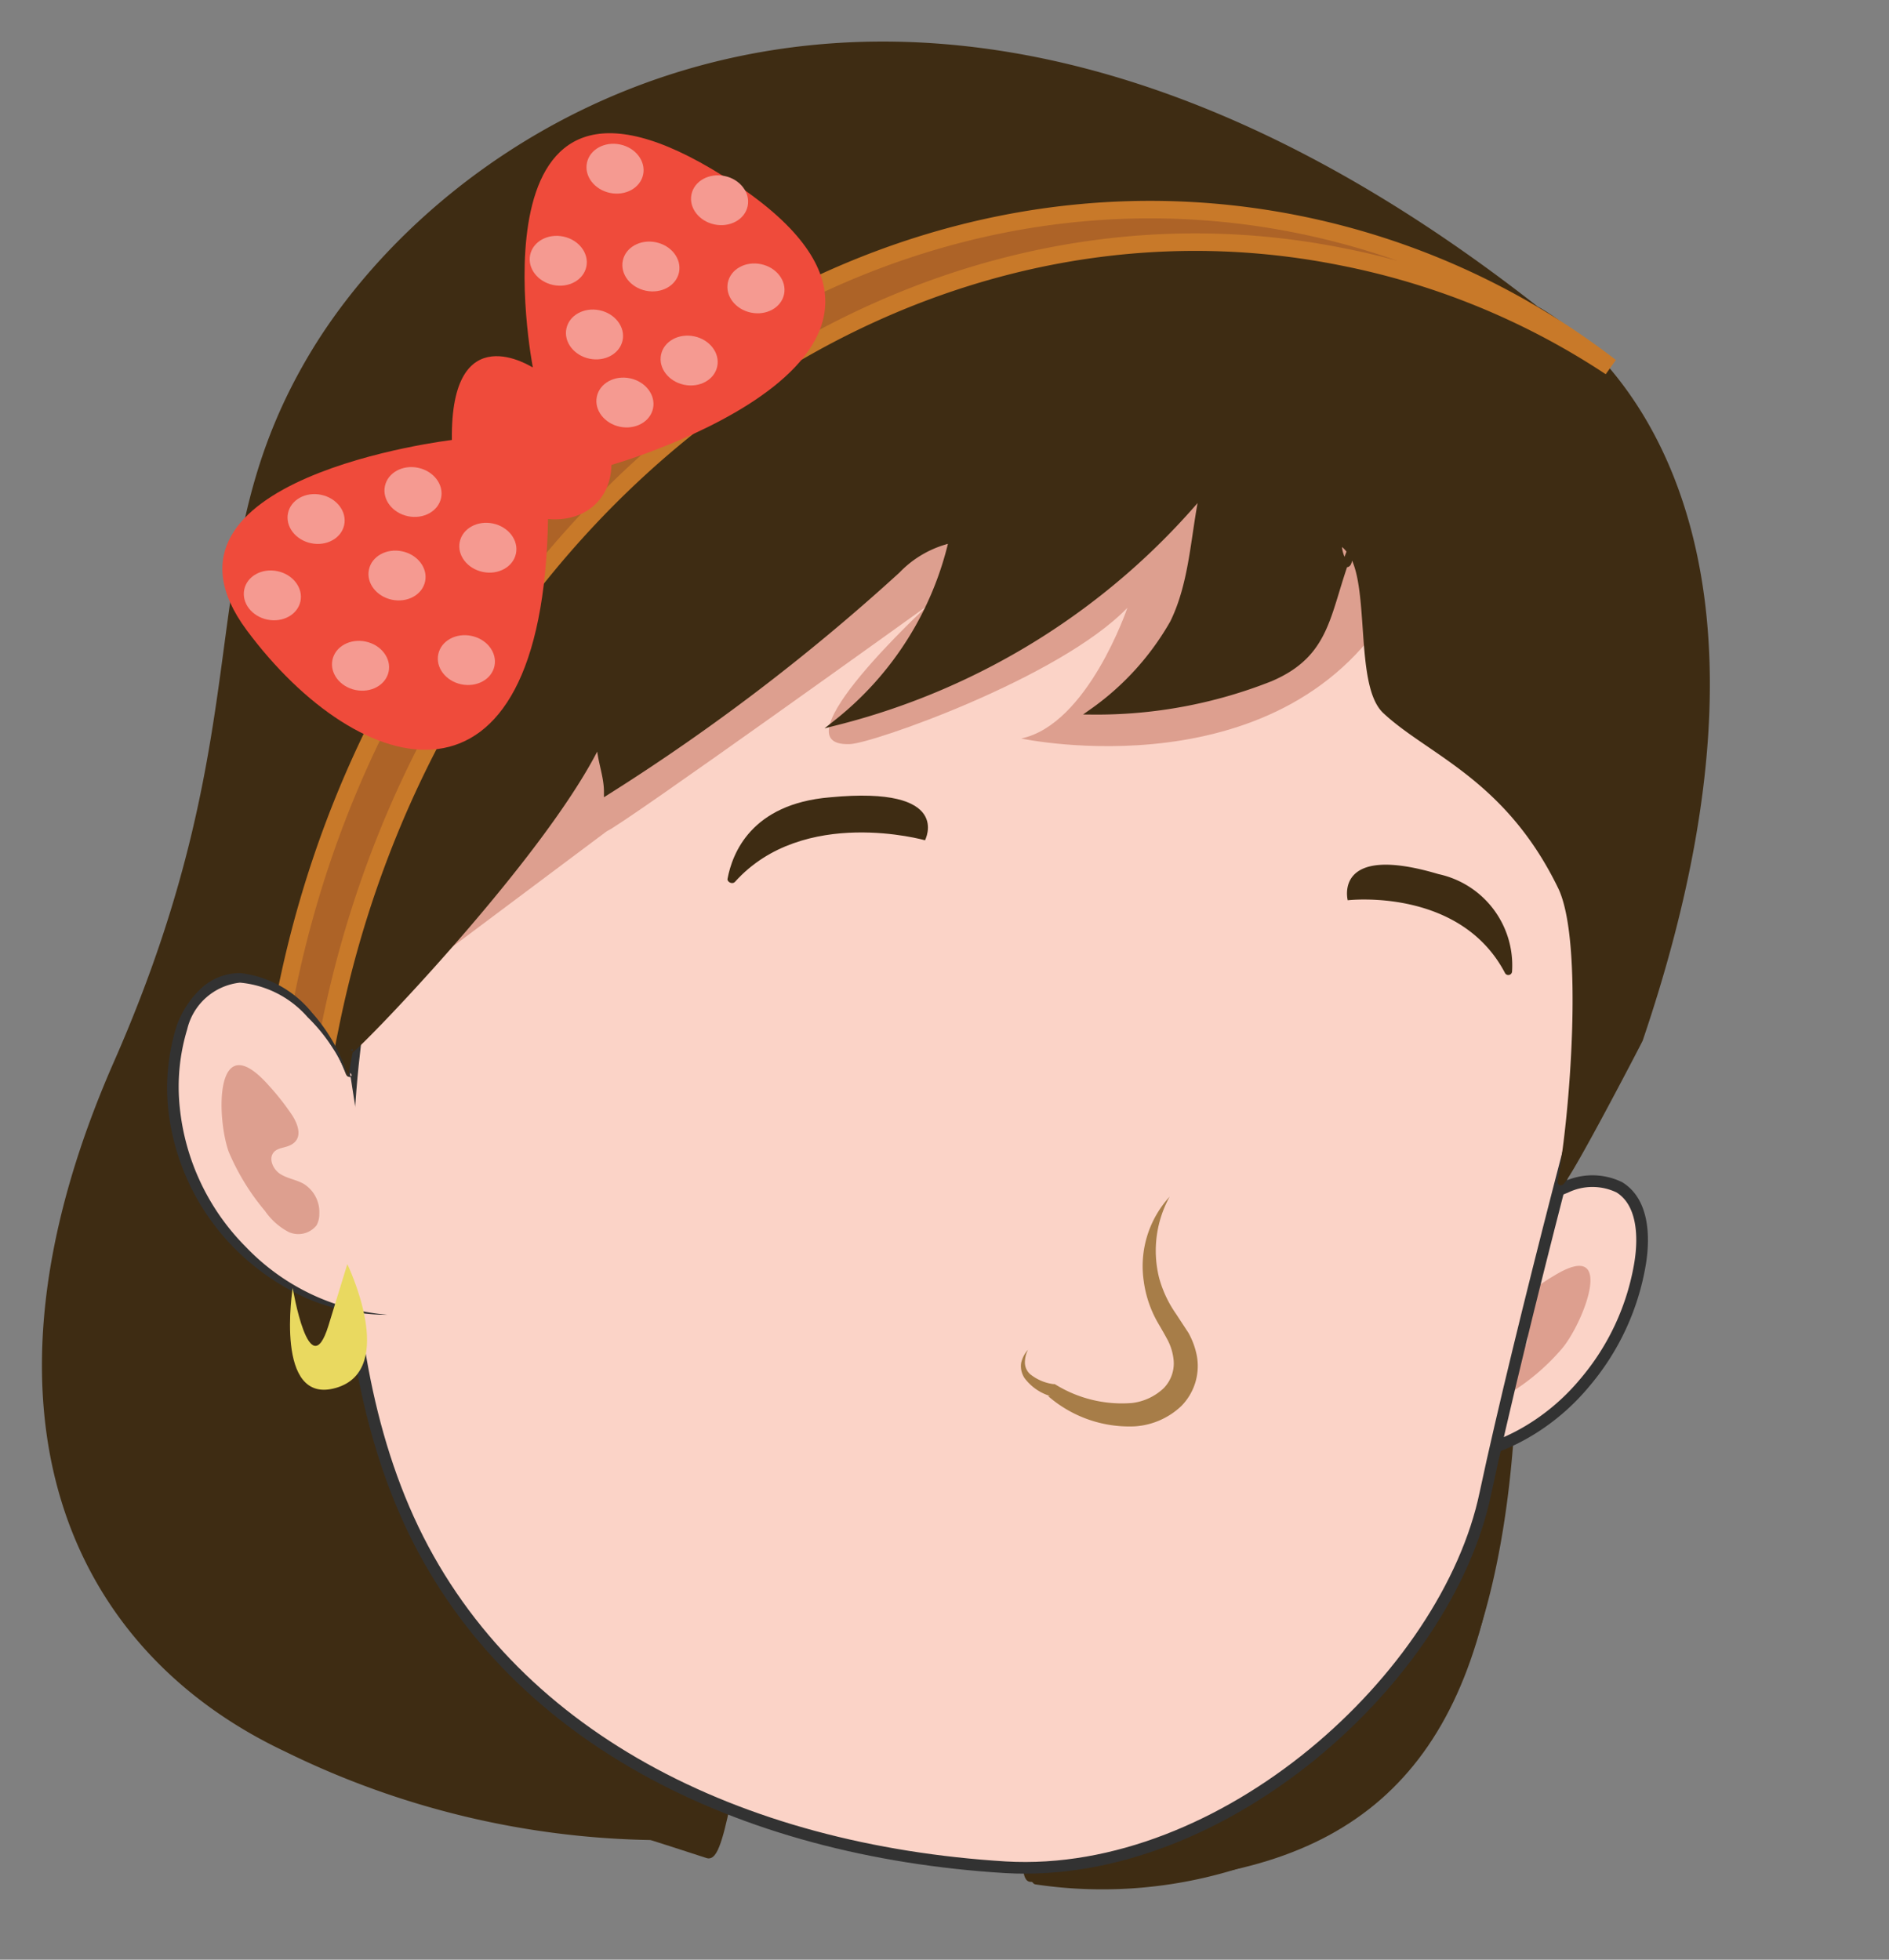 <svg id="Layer_1" data-name="Layer 1" xmlns="http://www.w3.org/2000/svg" viewBox="0 0 80.93 83.96"><rect x="0" y="0" width="80.93" height="83.96" fill="#808080" stroke="none"/><defs><style>.cls-1,.cls-6{fill:#3e2c13;}.cls-1{stroke:#3e2c13;stroke-width:0.25px;}.cls-1,.cls-3,.cls-8{stroke-miterlimit:10;}.cls-2{fill:#fff;}.cls-3,.cls-9{fill:#fbd3c7;}.cls-3{stroke:#323232;stroke-width:0.5px;}.cls-4{fill:#dd9f8f;}.cls-5{fill:#e9d960;}.cls-7{fill:#a77d48;}.cls-8{fill:#ad6327;stroke:#c87929;stroke-width:0.75px;}.cls-10{fill:#323232;}.cls-11{fill:#ef4b3b;}.cls-12{fill:#f59a91;}</style></defs><path class="cls-1" d="M63.37,69.5c-2.34,8.81-8.58,11.58-19.22,11-.53,0,.11-4.3-.45-4.3-3.05,0-7.63-2.45-11.46-2.18-.77,0-1.2,5.7-1.92,5.47-16.11-5.28-28-7.06-25-28.73,1.73-12.38,19.08-18.36,35.46-14S66.57,57.42,63.37,69.5Z"/><path class="cls-1" d="M64.09,47.52c.36.7,3.49,23.86-5.92,29.9a19.3,19.3,0,0,1-13.79,3.19c-.14,0-1.91-3.49-1.93-3.49Z"/><path class="cls-2" d="M46.18,71s5.4.23,7.48,4.13C52.07,75.82,50.47,76.69,46.18,71Z"/><path class="cls-3" d="M64.08,52.94c0-.11-.16.06-.07.1s.18,0,.25-.12a6.7,6.7,0,0,1,2.81-2.05,2.64,2.64,0,0,1,2.31,0c1,.62,1.08,2.05.89,3.24a10.56,10.56,0,0,1-2.41,5.17C65.7,61.86,62.13,63.25,59.2,62"/><path class="cls-4" d="M66.59,54.65a8.57,8.57,0,0,0-1.19.84c-.3.24-.63.64-.5,1s.48.43.55.76a.7.7,0,0,1-.55.74c-.31.07-.61,0-.92,0a1.42,1.42,0,0,0-1,.9,1.11,1.11,0,0,0-.07.51.77.77,0,0,0,.82.68,2.16,2.16,0,0,0,1.08-.47,9.48,9.48,0,0,0,2.1-1.82C67.83,56.72,69.29,53,66.59,54.65Z"/><path class="cls-5" d="M61.28,60.58S58,64,59.78,65.67s2.95-3.32,2.95-3.32-2,3.71-1.75,1Z"/><path class="cls-3" d="M69.07,42.69c-.29.38-4,14.55-5.43,21.28C62,71.86,52.41,80.54,43.08,80c-11.43-.7-21.35-5.6-25.58-14.91s-2.12-21.51-2.12-21.51-8-13.37,3.89-22.83,25.26-12.48,41.59-6.6S69.07,42.69,69.07,42.69Z"/><path class="cls-4" d="M26,35.61c.59-.21,13.75-9.67,13.75-9.67S33.17,32,36.4,31.88c.9,0,9-2.83,11.9-5.84,0,0-1.69,5-4.55,5.6,0,0,11.4,2.44,16.09-6,0,0-2,4.55,6.19,9.73,6.38,4,1.6,12.08,1.6,12.08L72,29.57l-6.8-8.78L46.65,17.1,30.83,19.82,23.75,31.75,15.38,43.56Z"/><path class="cls-1" d="M66.86,50.59C67.36,48,68,40.34,66.87,38c-2.28-4.7-5.63-5.77-7.52-7.54-1.22-1.14-.49-5.55-1.52-6.85s0,1.77,0,0c-1,2.57-.85,4.37-3.4,5.46a20.21,20.21,0,0,1-7.64,1.42,11.76,11.76,0,0,0,3.46-3.81c.84-1.71.88-3.7,1.27-5.57a30.07,30.07,0,0,1-15.66,9.83,13.92,13.92,0,0,0,4.92-7.81,4.62,4.62,0,0,0-2.33,1.31A88.38,88.38,0,0,1,26,33.93c0-.76-.33-1.44-.32-2.2C23.37,36.63,14.89,45.32,15,45,15,45,9.55,70.17,28,78.71a36.73,36.73,0,0,1-15.73-3.78C3.13,70.62-1.59,60.52,5,45.53S8.08,23.88,13.51,15c6.46-10.53,26-22.41,52.3-1.76,0,0,12.9,6.43,4.45,31.3C70.26,44.56,66.7,51.41,66.86,50.59Z"/><path class="cls-6" d="M57.74,38.57s4.81-.57,6.74,3.12a.16.16,0,0,0,.3-.06,4,4,0,0,0-3.15-4.18C57.1,36.1,57.74,38.57,57.74,38.57Z"/><path class="cls-6" d="M39.63,36s-5.21-1.48-8.14,1.78c-.12.13-.35,0-.32-.13.2-1.07,1-3.21,4.39-3.49C40.87,33.65,39.63,36,39.63,36Z"/><path class="cls-7" d="M50.11,51.27a4.81,4.81,0,0,0-.45,3.48,5,5,0,0,0,.73,1.55l.53.81a3.32,3.32,0,0,1,.36,1,2.44,2.44,0,0,1-.67,2.13,3.19,3.19,0,0,1-2,.87,5.3,5.3,0,0,1-3.71-1.3l.09,0a2.15,2.15,0,0,1-1.09-.76.92.92,0,0,1-.15-.66,1.25,1.25,0,0,1,.29-.56,1.21,1.21,0,0,0-.13.57.67.67,0,0,0,.22.47,2,2,0,0,0,1,.43h0l.06,0a5.42,5.42,0,0,0,3.3.81,2.37,2.37,0,0,0,1.37-.64,1.52,1.52,0,0,0,.41-1.29,2.34,2.34,0,0,0-.23-.74c-.12-.23-.26-.47-.44-.78A4.88,4.88,0,0,1,49,54.88,4.41,4.41,0,0,1,50.11,51.27Z"/><path class="cls-8" d="M69,15.72A32,32,0,0,0,57.49,11C38,7.09,18.53,21.92,14.12,44.1c-.09.43-.17.85-.24,1.28-.66-.28-1.34-.54-2-.77.1-.63.21-1.26.34-1.89C16.6,20.54,36,5.71,55.55,9.6A32.33,32.33,0,0,1,69,15.72Z"/><path class="cls-9" d="M15,46c0-.09.15.13,0,.14s-.18-.12-.22-.22a7.38,7.38,0,0,0-2.25-3.06A3.64,3.64,0,0,0,10,41.9a3.1,3.1,0,0,0-2.35,2.59,9.41,9.41,0,0,0,.49,5.75,9.8,9.8,0,0,0,8.46,6.09"/><path class="cls-10" d="M15,46c.06-.07.14.09.07.13a.17.17,0,0,1-.2-.07,3.62,3.62,0,0,1-.19-.4,5.52,5.52,0,0,0-.42-.75,7.31,7.31,0,0,0-1.08-1.33,4.36,4.36,0,0,0-2.9-1.48,2.61,2.61,0,0,0-2.26,2,8.47,8.47,0,0,0-.32,3.33,9.88,9.88,0,0,0,2.84,6,9.5,9.5,0,0,0,6.07,2.9,8.72,8.72,0,0,1-3.41-.68,10.27,10.27,0,0,1-2.93-1.95A10,10,0,0,1,7.2,47.45a8.84,8.84,0,0,1,.38-3.53,4.1,4.1,0,0,1,1-1.54,2.45,2.45,0,0,1,1.72-.69,4.64,4.64,0,0,1,3.07,1.7,7.46,7.46,0,0,1,1,1.43,8.25,8.25,0,0,1,.37.8,2.78,2.78,0,0,0,.16.4.15.15,0,0,0,.16.08C15.11,46.08,15.05,45.92,15,46Z"/><path class="cls-4" d="M11.51,46.5a10.84,10.84,0,0,1,1,1.27c.23.35.42.85.13,1.15s-.72.19-.93.47,0,.72.3.91.68.24,1,.42A1.42,1.42,0,0,1,13.68,52a1,1,0,0,1-.12.5,1,1,0,0,1-1.2.28,2.81,2.81,0,0,1-1-.89,9.93,9.93,0,0,1-1.56-2.54C9.27,47.88,9.19,43.89,11.51,46.5Z"/><path class="cls-5" d="M14.88,54.16s2.19,4.52-.48,5.3-1.86-4.28-1.86-4.28.71,4.26,1.53,1.62Z"/><path class="cls-11" d="M19.36,18.85S5.72,20.47,10.57,27s12.69,8.64,12.91-4.8c.14-8.45,2.71-2.28,2.71-2.28S43.09,15.12,31,7.55c-11.13-7-8.17,8.2-8.17,8.2S19.29,13.44,19.36,18.85Z"/><ellipse class="cls-12" cx="26.35" cy="7.23" rx="1.06" ry="1.23" transform="translate(13.88 31.54) rotate(-78.19)"/><ellipse class="cls-12" cx="13.55" cy="22.23" rx="1.06" ry="1.23" transform="translate(-10.99 30.95) rotate(-78.19)"/><ellipse class="cls-12" cx="11.67" cy="25.51" rx="1.06" ry="1.23" transform="translate(-15.69 31.71) rotate(-78.19)"/><ellipse class="cls-12" cx="17.01" cy="24.66" rx="1.06" ry="1.23" transform="translate(-10.61 36.26) rotate(-78.19)"/><ellipse class="cls-12" cx="20.9" cy="23.47" rx="1.06" ry="1.23" transform="translate(-6.35 39.12) rotate(-78.19)"/><ellipse class="cls-12" cx="19.98" cy="28.28" rx="1.06" ry="1.23" transform="translate(-11.79 42.05) rotate(-78.19)"/><ellipse class="cls-12" cx="15.44" cy="28.52" rx="1.06" ry="1.23" transform="translate(-15.63 37.8) rotate(-78.19)"/><ellipse class="cls-12" cx="17.69" cy="21.08" rx="1.06" ry="1.23" transform="translate(-6.56 34.08) rotate(-78.19)"/><ellipse class="cls-12" cx="23.91" cy="11.17" rx="1.06" ry="1.23" transform="translate(8.09 32.29) rotate(-78.19)"/><ellipse class="cls-12" cx="32.39" cy="12.36" rx="1.06" ry="1.23" transform="translate(13.66 41.53) rotate(-78.19)"/><ellipse class="cls-12" cx="30.83" cy="8.58" rx="1.06" ry="1.23" transform="translate(16.12 37) rotate(-78.19)"/><ellipse class="cls-12" cx="27.89" cy="11.42" rx="1.06" ry="1.23" transform="translate(11 36.38) rotate(-78.19)"/><ellipse class="cls-12" cx="25.47" cy="14.32" rx="1.06" ry="1.23" transform="translate(6.24 36.33) rotate(-78.19)"/><ellipse class="cls-12" cx="29.52" cy="15.45" rx="1.06" ry="1.23" transform="translate(8.36 41.18) rotate(-78.19)"/><ellipse class="cls-12" cx="26.77" cy="17.24" rx="1.06" ry="1.23" transform="translate(4.42 39.92) rotate(-78.19)"/><ellipse class="cls-11" cx="22.81" cy="18.92" rx="2.84" ry="3.8" transform="translate(-6.6 22.55) rotate(-46.7)"/></svg>